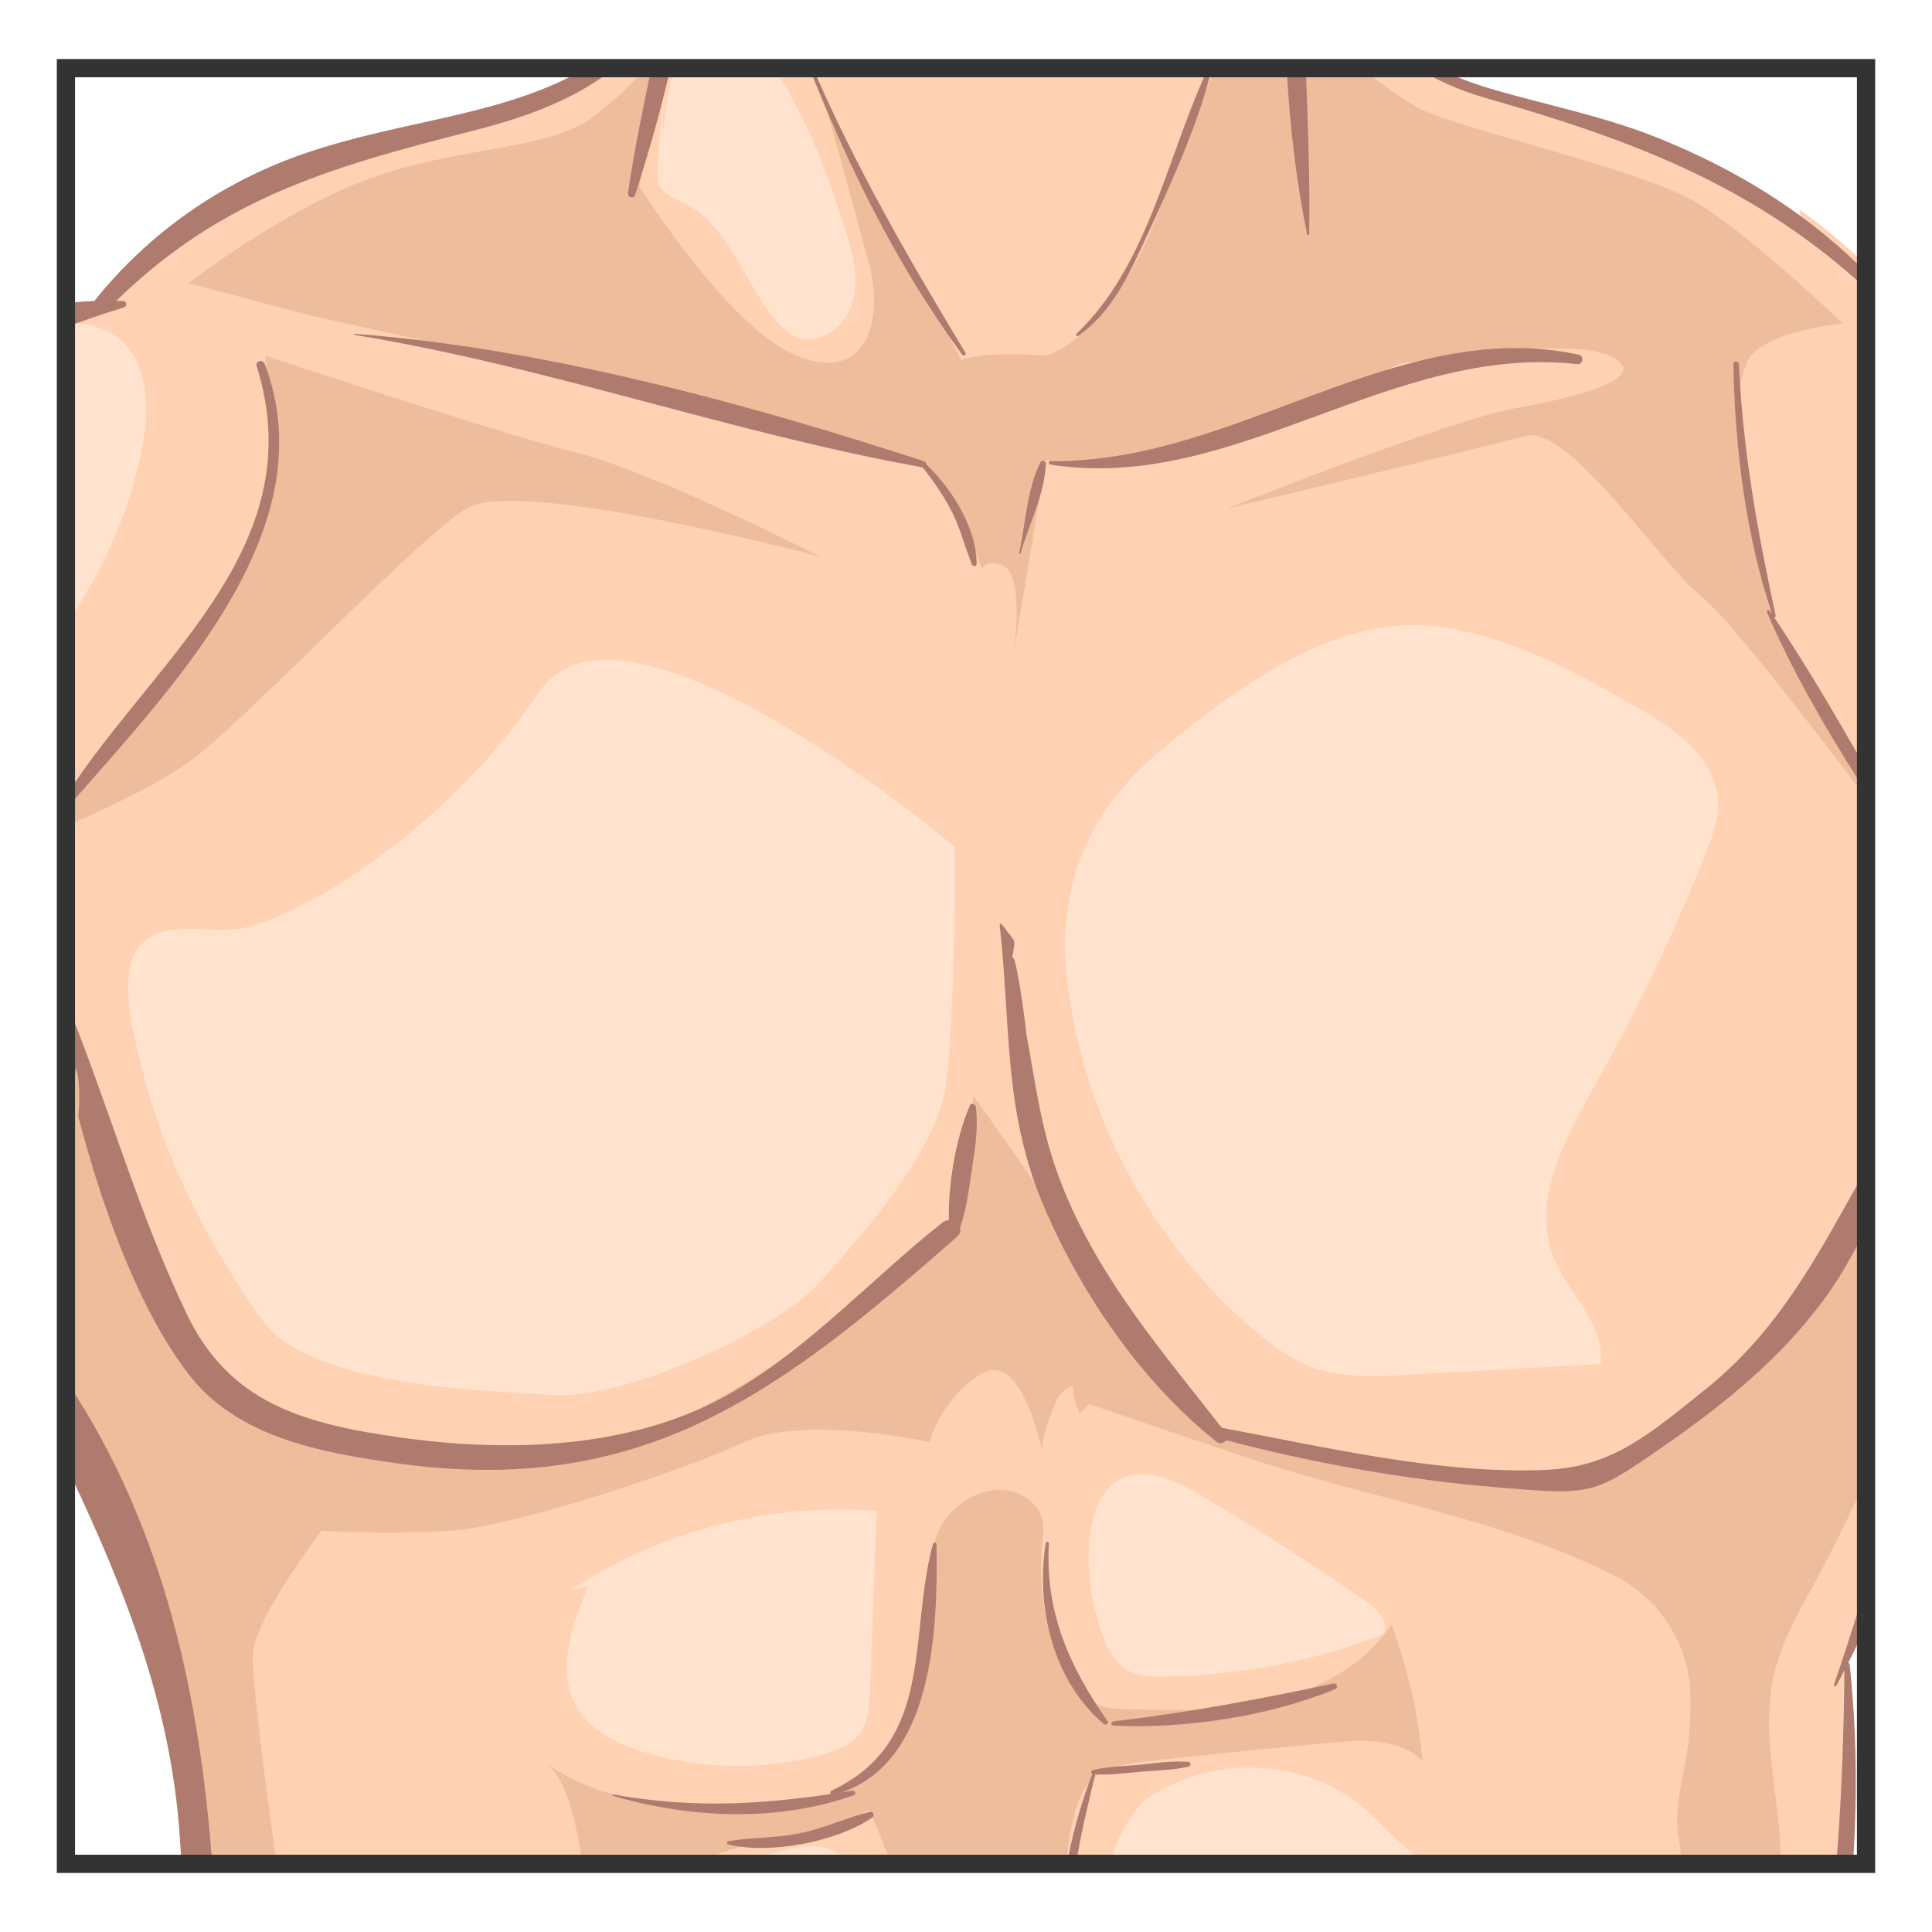<?xml version="1.0" encoding="utf-8"?>
<!-- Generator: Adobe Illustrator 16.0.0, SVG Export Plug-In . SVG Version: 6.00 Build 0)  -->
<!DOCTYPE svg PUBLIC "-//W3C//DTD SVG 1.1//EN" "http://www.w3.org/Graphics/SVG/1.1/DTD/svg11.dtd">
<svg version="1.1" id="Layer_1" xmlns="http://www.w3.org/2000/svg" xmlns:xlink="http://www.w3.org/1999/xlink" x="0px" y="0px"
	 width="85px" height="85px" viewBox="0 0 85 85" enable-background="new 0 0 85 85" xml:space="preserve">
<g>
	<path fill="#FFD2B3" d="M7.93,75.948c0.34,1.743,0.602,3.708,0.791,5.733h72.471c0.17-2.335,0.207-4.226,0.207-4.226l-0.117-4.295
		l0.486-1.374V11.834c-0.438-0.412-0.896-0.854-1.414-1.348c0,0-2.322-1.856-5.455-3.134c-3.135-1.276-8.24-2.784-8.24-2.784
		s-1.582-0.469-3.912-1.73H26.658c-2.055,1.21-5.498,2.311-5.498,2.311s-4.062,0.465-8.355,2.205
		c-4.295,1.741-8.008,6.151-8.008,6.151l-2.178,0.342v48.312c0.998,1.59,2.004,3.229,2.061,3.46
		C4.797,66.082,7.002,71.188,7.93,75.948z"/>
	<path fill="#FFD2B3" d="M81.768,11.345c-0.729-0.672-1.605-1.42-2.588-2.117c0.691,5.506,1.617,12.904,2.588,20.698V11.345z"/>
	<path fill="#EEBD9C" d="M8.49,81.682h3.631c-0.521-3.869-1.088-8.091-0.984-9.025c0.178-1.594,3.012-5.311,3.012-5.311
		s2.832,0.177,5.664,0c2.834-0.178,10.27-2.656,12.924-3.896c2.656-1.238,8.145,0,8.145,0s0.531-1.946,2.303-3.01
		c1.77-1.062,2.654,3.363,2.654,3.363s0-0.885,0.709-2.301c0.707-1.417,4.957-0.179,4.957-0.179l-4.779-7.612l-3.896-5.488
		l-0.707,5.665c0,0-3.186,2.833-7.613,5.844c-4.428,3.009-6.197,3.188-6.197,3.188s-2.301,1.416-11.686,0.53
		c-9.383-0.886-9.916-6.552-9.916-6.552l-3.541-11.86l-0.549,4.126v12.375c1.512,2.784,3.816,7.229,4.623,9.879
		C7.852,73.418,8.246,77.771,8.49,81.682L8.49,81.682z M25.301,19.896c-3.541-0.887-13.633-4.25-13.633-4.25l0.531,5.135
		c0,0-0.885,3.896-3.717,7.789c-1.701,2.341-4.164,4.99-5.863,6.74v1.152c1.719-0.73,4.188-1.863,5.686-2.936
		c2.479-1.771,9.914-9.737,12.217-11.154c2.301-1.415,15.58,2.126,15.58,2.126S28.842,20.781,25.301,19.896z"/>
	<path fill="#EEBD9C" d="M36.277,4.492c0,0,1.24,4.428,1.949,7.082c0.707,2.656-0.178,5.312-3.188,4.072s-6.906-7.436-6.906-7.436
		l0.922-5.373h-0.518c-0.551,0.645-1.418,1.557-2.527,2.361c-1.947,1.416-5.842,1.239-9.738,2.656
		c-3.895,1.417-7.967,4.604-7.967,4.604l5.311,1.417l13.633,3.009c0,0,12.039,2.657,13.279,3.542
		c1.238,0.885,2.125,3.009,2.479,4.072c0.355,1.062,0,0,1.062,0.354c1.062,0.354,0.529,3.896,0.529,3.896l1.418-8.497l-3.719-4.428
		L36.277,4.492z"/>
	<path fill="#EEBD9C" d="M81.768,33.944c-1.445-2.345-3.004-4.945-3.527-6.082c-1.062-2.301-1.771-9.028-1.771-9.028
		s-0.178-1.417,0.354-2.833s4.25-1.771,4.25-1.771s-4.428-4.25-6.73-5.488c-2.301-1.239-9.027-2.834-11.33-3.72
		c-0.986-0.379-2.199-1.278-3.266-2.185h-6.232c-0.576,1.367-1.438,3.492-2.539,6.436c-2.127,5.665-4.959,6.373-4.959,6.373
		c-9.738-0.708,0,4.604,0,4.604h3.541l5.666-1.417l6.373-2.833c0,0,7.26-1.238,9.205-0.354c1.949,0.885-1.061,1.771-4.07,2.301
		c-3.01,0.531-12.748,4.427-12.748,4.427s11.154-2.654,13.102-3.187c1.949-0.532,5.844,5.488,7.791,7.082
		c1.172,0.959,4.459,5.188,6.893,8.403V33.944L81.768,33.944z"/>
	<path fill="#FFE3CE" d="M5.664,44.042c0.104,1.226,0.477,2.555,0.684,3.352c0.992,3.788,2.918,7.506,5.188,10.686
		c2.061,2.884,9.475,3.09,12.771,3.296s9.887-2.885,11.74-4.942c1.855-2.062,5.15-5.769,5.562-8.652
		c0.412-2.883,0.412-10.505,0.412-10.505s-14.625-12.357-18.332-6.798c-3.709,5.562-9.682,9.476-12.771,10.3
		c-1.686,0.449-3.971-0.569-4.957,1.112C5.646,42.423,5.592,43.209,5.664,44.042z"/>
	<path fill="#EEBD9C" d="M47.918,61.768c2.365,0.824,4.738,1.62,7.113,2.414c5.33,1.784,11.055,2.622,16.062,5.174
		c1.717,0.875,2.959,2.623,3.221,4.532c0.111,0.824,0.055,1.663-0.006,2.494c-0.105,1.453-0.707,2.936-0.465,4.372
		c0.053,0.309,0.088,0.618,0.115,0.928h4.393c-0.021-0.51-0.053-1.02-0.104-1.528c-0.213-2.137-0.682-4.311-0.215-6.404
		c0.33-1.478,1.102-2.809,1.82-4.138c0.678-1.255,1.314-2.53,1.912-3.825V52.737c-2.852,5.828-7.598,11.361-13.98,12.372
		c-2.912,0.46-5.879-0.065-8.775-0.613c-2.381-0.452-4.879-0.975-6.713-2.558c-0.822-0.71-1.701-1.659-2.625-2.171
		c0.273-0.351,0.539-0.706,0.791-1.072l-0.893,1.019c-0.627-0.324-1.275-0.438-1.939-0.119c-0.52,0.746-0.564,1.793-0.113,2.583
		C47.654,62.044,47.783,61.904,47.918,61.768L47.918,61.768z"/>
	<path fill="#EEBD9C" d="M25.559,81.603c0.006,0.026,0.01,0.054,0.014,0.079h5.684c0.572-0.21,1.146-0.396,1.73-0.517
		c1.84-0.382,3.564-0.714,5.277-1.541c0.285,0.681,0.553,1.369,0.818,2.058h7.865c0.053-0.621,0.15-1.251,0.334-1.897
		c0.137-0.487,0.309-0.98,0.645-1.357c0.613-0.684,1.609-0.831,2.521-0.933c2.74-0.309,5.48-0.586,8.227-0.832
		c1.377-0.124,2.955-0.169,3.912,0.826c-0.182-2.058-0.643-4.079-1.371-6.013c-1.17,1.782-3.189,2.866-5.268,3.347
		c-2.076,0.483-4.234,0.431-6.365,0.375c-0.398-0.011-0.807-0.021-1.18-0.166c-2.328-0.896-2.766-5.105-2.547-7.162
		c0.031-0.306,0.08-0.613,0.025-0.914c-0.057-0.334-0.238-0.636-0.486-0.869c-0.15-0.142-0.322-0.257-0.51-0.346
		c-1.164-0.544-2.625,0.104-3.34,1.172c-0.865,1.29-0.467,2.549-0.604,3.97c-0.148,1.515-0.521,3.254-1.096,4.671
		c-0.578,1.423-1.574,2.737-2.973,3.374c-1.217,0.555-2.605,0.547-3.945,0.529c-3.273-0.042-6.084,0.032-8.908-1.874
		C24.977,78.227,25.4,80.562,25.559,81.603L25.559,81.603z"/>
	<path fill="#FFE3CE" d="M63.395,27.581c-4.574-0.64-8.805,2.569-12.215,5.341c-3.27,2.655-4.734,6.081-4.221,10.303
		c0.719,5.913,3.742,11.515,8.291,15.36c0.738,0.623,1.527,1.21,2.434,1.55c1.324,0.496,2.783,0.424,4.195,0.346
		c2.848-0.156,5.691-0.312,8.537-0.471c0.232-1.714-1.4-3.052-2.051-4.653c-1.016-2.508,0.477-5.259,1.807-7.614
		c1.857-3.29,3.488-6.706,4.879-10.222c0.289-0.732,0.574-1.498,0.537-2.286c-0.092-1.906-1.938-3.185-3.596-4.136
		C69.289,29.549,66.48,28.013,63.395,27.581L63.395,27.581z M25.867,69.817c-0.715,1.698-1.416,3.705-0.486,5.295
		c0.617,1.058,1.812,1.63,2.984,1.984c2.551,0.774,5.328,0.8,7.895,0.072c0.561-0.16,1.143-0.374,1.51-0.826
		c0.436-0.533,0.48-1.275,0.506-1.965c0.098-2.633,0.195-5.266,0.293-7.897c-4.697-0.378-9.51,0.865-13.438,3.473L25.867,69.817
		L25.867,69.817z M37.018,81.682c-0.051-0.045-0.088-0.102-0.146-0.141c-0.662-0.456-1.549-0.337-2.332-0.157
		c-0.365,0.084-0.725,0.195-1.086,0.298H37.018z M62.299,81.682c-0.854-0.678-1.607-1.569-2.463-2.261
		c-2.66-2.151-6.787-2.205-9.525-0.169c-0.641,0.689-1.107,1.528-1.393,2.43H62.299L62.299,81.682z M52.619,65.661
		c-4.828-2.859-5.314,2.524-4.262,5.817c0.238,0.753,0.527,1.567,1.203,1.976c0.494,0.3,1.105,0.316,1.688,0.308
		c3.287-0.052,6.541-0.677,9.613-1.848c0.297-0.522-0.258-1.107-0.75-1.45C57.67,68.775,55.172,67.173,52.619,65.661z M33.965,2.838
		h-4.33c-0.189,1.05-0.357,2.104-0.496,3.158l0.096-2.409c-0.1,1.213-0.201,2.428-0.301,3.642c-0.027,0.344-0.051,0.709,0.123,1.006
		c0.215,0.367,0.658,0.514,1.041,0.703c1.885,0.936,2.561,3.229,3.82,4.91c0.34,0.452,0.76,0.886,1.307,1.028
		c1.004,0.263,2.023-0.611,2.295-1.613c0.271-1.001,0-2.062-0.301-3.058C36.449,7.641,35.432,5.062,33.965,2.838z"/>
	<path fill="#AF7B6E" d="M28.693,2.838c-0.389,1.855-0.783,3.723-1.061,5.65c-0.027,0.199,0.244,0.285,0.309,0.086
		c0.584-1.814,1.15-3.752,1.588-5.736H28.693L28.693,2.838z M26.062,2.838c-3.809,2.318-8.305,2.387-12.783,3.957
		c-3.586,1.256-6.697,3.436-9.08,6.385c-0.273,0.336,0.168,0.81,0.486,0.486c4.779-4.883,9.697-6.276,16.115-7.911
		c2.379-0.606,4.648-1.416,6.42-2.917H26.062z M11.646,16.009c-0.082-0.218-0.428-0.133-0.355,0.098
		c2.574,8.173-4.934,13.188-8.672,19.368v0.369c0.039,0.007,0.076,0.002,0.107-0.035C7.186,30.615,14.484,23.481,11.646,16.009z
		 M41.471,53.783c-3.074,2.427-5.789,5.439-9.184,7.433c-4.303,2.526-9.773,2.706-14.592,2.038
		c-4.314-0.599-7.586-1.507-9.475-5.434c-2.066-4.296-3.354-8.885-5.119-13.295c-0.094-0.229-0.316-0.277-0.482-0.204v1.313
		c0.992,4.717,2.797,11.056,5.662,14.805c2.133,2.791,5.785,3.463,9.188,3.941c10.912,1.532,16.928-3.205,24.635-9.966
		C42.543,54.03,41.912,53.438,41.471,53.783L41.471,53.783z M44.506,42.353c0.152-1.241,0.295-0.688-0.439-1.699
		c-0.025-0.03-0.096-0.026-0.088,0.024c0.484,4.215,0.16,8.07,1.842,12.144c1.627,3.94,4.342,7.931,7.688,10.598
		c0.289,0.229,0.625-0.112,0.402-0.4c-2.682-3.451-5.432-6.583-7.107-10.674c-0.973-2.368-1.207-4.459-1.67-6.989
		c0.1,0.536-0.523-4.338-0.641-3.002L44.506,42.353L44.506,42.353z"/>
	<path fill="#AF7B6E" d="M81.768,52.027c-1.816,3.224-3.521,6.529-6.748,9.108c-2.393,1.912-4.051,3.399-6.977,3.532
		c-4.658,0.211-9.697-0.998-14.25-1.841c-0.301-0.056-0.432,0.385-0.127,0.466c4.051,1.07,8.135,1.818,12.312,2.155
		c4.104,0.332,4.092,0.354,7.309-1.885c2.623-1.827,5.088-3.83,6.99-6.433c0.574-0.787,1.055-1.608,1.49-2.444V52.027L81.768,52.027
		z M81.768,70.82c-0.346,1.093-0.701,2.189-1.08,3.3c-0.021,0.061,0.072,0.1,0.104,0.043c0.342-0.63,0.662-1.275,0.977-1.931V70.82
		L81.768,70.82z"/>
	<path fill="#AF7B6E" d="M81.545,81.682c0.174-2.817,0.133-5.642-0.168-8.443c-0.016-0.141-0.227-0.147-0.227,0
		c-0.023,2.862-0.119,5.671-0.334,8.443H81.545L81.545,81.682z M7.967,81.682h1.346c-0.596-7.623-2.297-15.029-6.693-21.373v3.567
		c2.508,5.217,4.75,10.455,5.25,16.41C7.91,80.751,7.936,81.217,7.967,81.682L7.967,81.682z M47.396,81.682
		c0.207-1.217,0.506-2.43,0.783-3.599c0.02-0.082-0.094-0.11-0.123-0.035c-0.438,1.146-0.811,2.379-1.049,3.634H47.396z
		 M46.008,67.885c-0.441,2.826,0.291,6.02,2.553,7.965c0.086,0.072,0.24-0.023,0.166-0.13c-1.68-2.386-2.762-4.821-2.578-7.816
		C46.152,67.826,46.021,67.805,46.008,67.885L46.008,67.885z M48.984,75.92c3.154,0.152,6.822-0.402,9.746-1.599
		c0.152-0.062,0.1-0.289-0.068-0.253c-3.25,0.688-6.373,1.279-9.678,1.667C48.867,75.749,48.861,75.914,48.984,75.92z
		 M26.963,79.007c3.391,0.991,7.223,1.171,10.592-0.021c0.133-0.045,0.078-0.227-0.055-0.204c-3.629,0.59-6.873,0.832-10.52,0.164
		C26.941,78.938,26.924,78.996,26.963,79.007L26.963,79.007z"/>
	<path fill="#AF7B6E" d="M41.047,67.927c-1.096,4.027,0.109,8.711-4.461,10.85c-0.111,0.054-0.033,0.226,0.082,0.194
		c4.441-1.19,4.592-7.303,4.533-11.023C41.199,67.861,41.07,67.841,41.047,67.927L41.047,67.927z M56.604,2.838
		c0.115,2.57,0.426,5.127,0.904,7.479c0.012,0.053,0.09,0.038,0.092-0.012c0.035-2.492-0.061-4.979-0.158-7.467H56.604L56.604,2.838
		z M35.699,2.838h-0.154c1.775,4.488,3.922,8.861,6.787,12.762c0.062,0.082,0.197,0.01,0.141-0.083
		C39.971,11.375,37.602,7.27,35.699,2.838z M15.598,14.734c8.461,1.38,16.557,4.313,24.975,5.824
		c0.174,0.031,0.246-0.211,0.074-0.266c-7.834-2.562-16.807-4.986-25.041-5.606C15.576,14.684,15.57,14.73,15.598,14.734z"/>
	<path fill="#AF7B6E" d="M40.539,20.496c0.508,0.635,0.99,1.32,1.355,2.048c0.373,0.739,0.553,1.53,0.867,2.289
		c0.043,0.104,0.211,0.103,0.209-0.029c-0.021-1.646-1.131-3.356-2.293-4.449C40.586,20.266,40.461,20.397,40.539,20.496
		L40.539,20.496z M44.9,24.342c0.385-1.31,1.041-2.54,1.115-3.936c0.008-0.126-0.188-0.183-0.244-0.065
		c-0.611,1.257-0.635,2.65-0.934,3.982C44.83,24.364,44.889,24.381,44.9,24.342z M46.199,20.437
		c8.105,1.29,14.979-5.345,23.209-4.414c0.238,0.026,0.289-0.367,0.057-0.418c-8.027-1.727-15.176,4.826-23.242,4.673
		C46.133,20.275,46.107,20.422,46.199,20.437L46.199,20.437z M81.768,11.658c-2.521-2.457-5.564-4.287-8.875-5.608
		c-2.4-0.959-4.881-1.429-7.346-2.157c-0.971-0.287-1.826-0.638-2.6-1.054h-0.869c0.977,0.62,2.068,1.126,3.348,1.491
		c6.363,1.824,11.523,3.771,16.342,8.062V11.658L81.768,11.658z M47.43,14.783c1.516-1.07,2.248-2.713,3.008-4.36
		c1.045-2.272,2.143-4.634,2.783-7.054c0.029-0.114-0.148-0.2-0.201-0.084c-1.703,3.775-2.566,8.457-5.662,11.404
		C47.309,14.734,47.373,14.824,47.43,14.783z M42.672,48.631c-0.656,1.508-1.029,3.812-0.902,5.449
		c0.02,0.247,0.33,0.278,0.418,0.057c0.346-0.873,0.449-1.92,0.596-2.852c0.139-0.875,0.254-1.693,0.152-2.582
		C42.922,48.583,42.736,48.487,42.672,48.631L42.672,48.631z M76.262,16.026c0.064,3.708,0.553,7.562,1.729,11.09
		c0.029,0.081,0.148,0.05,0.131-0.035c-0.801-3.684-1.443-7.278-1.619-11.055C76.494,15.871,76.258,15.869,76.262,16.026
		L76.262,16.026z"/>
	<path fill="#AF7B6E" d="M81.768,33.242c-1.248-2.171-2.52-4.323-3.904-6.369c-0.051-0.077-0.156-0.012-0.121,0.07
		c1.08,2.511,2.502,4.985,4.025,7.383V33.242L81.768,33.242z"/>
	<path fill="#EEBD9C" d="M2.619,53.214c0.648-2.313,1.113-4.771,0.729-6.229c0,0-0.178,1.06-0.729,2.669V53.214z"/>
	<path fill="#FFE3CE" d="M5.188,14.865c-0.719-0.562-1.643-0.701-2.566-0.632v13.645c1.764-2.445,3.053-5.196,3.631-8.172
		C6.584,17.995,6.561,15.937,5.188,14.865z"/>
	<path fill="#AF7B6E" d="M5.42,13.242c-0.936-0.033-1.873,0.011-2.801,0.133V14.5c0.918-0.351,1.863-0.676,2.84-0.979
		C5.611,13.474,5.582,13.248,5.42,13.242L5.42,13.242z M48.098,78.051c0.734,0.07,1.51-0.061,2.246-0.115
		c0.654-0.051,1.316-0.06,1.955-0.215c0.121-0.03,0.086-0.201-0.027-0.209c-0.744-0.055-1.506,0.072-2.248,0.14
		c-0.648,0.06-1.318,0.063-1.947,0.232C47.977,77.91,48.006,78.043,48.098,78.051L48.098,78.051z M32.033,81.145
		c1.84,0.454,4.791-0.117,6.342-1.177c0.127-0.086,0.051-0.29-0.105-0.252c-1.041,0.256-2.012,0.718-3.068,0.937
		c-1.053,0.221-2.119,0.17-3.166,0.356C31.963,81.021,31.969,81.129,32.033,81.145L32.033,81.145z"/>
	<path fill="#333333" d="M82.5,82.403h-80V2.597h80V82.403z M3.301,81.601h78.396V3.4H3.301V81.601L3.301,81.601z"/>
</g>
</svg>
